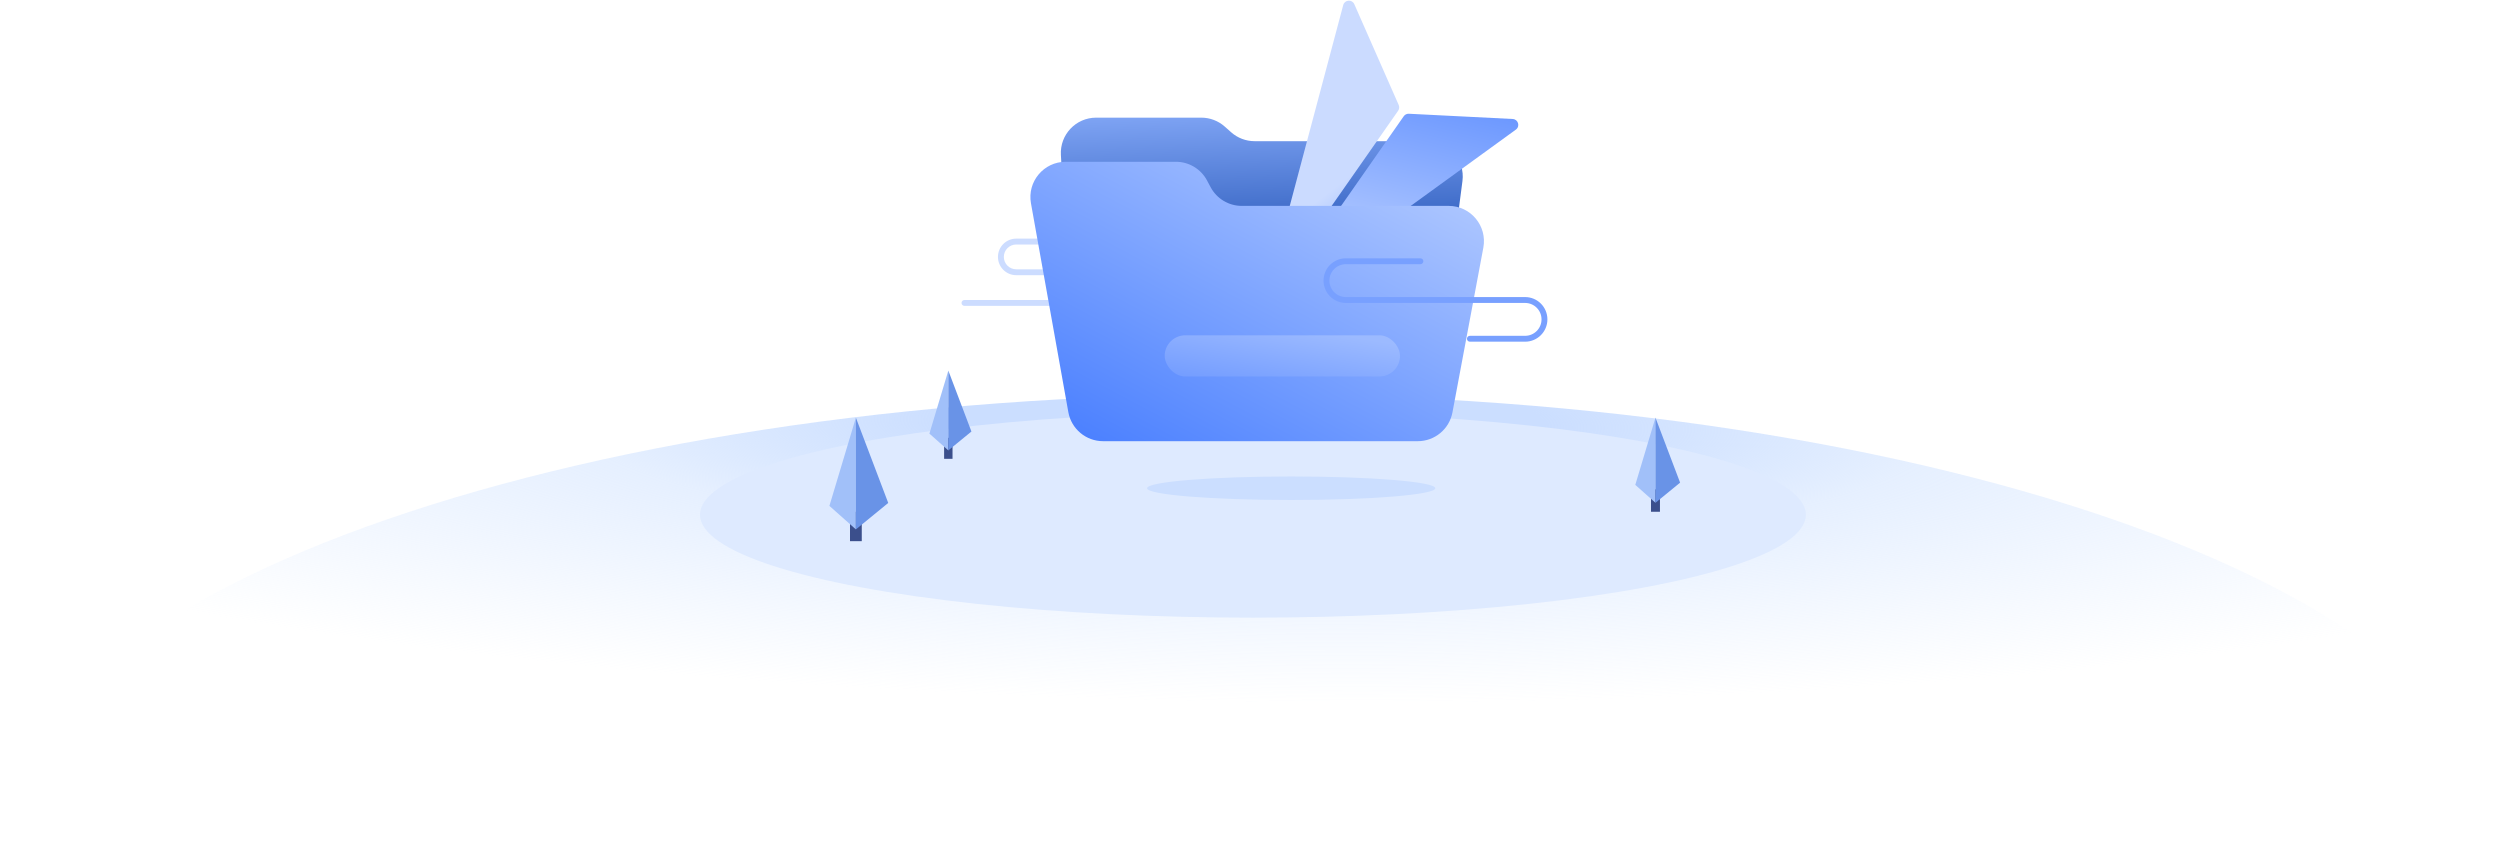 <svg width="425" height="144" viewBox="0 0 425 144" fill="none" xmlns="http://www.w3.org/2000/svg">
<path d="M425 144H0C0 101.474 95.139 67 212.5 67C329.861 67 425 101.474 425 144Z" fill="url(#paint0_radial_33222_339103)"/>
<ellipse cx="213" cy="87.5" rx="94" ry="17.5" fill="#DEEAFF"/>
<ellipse rx="24.5" ry="2" transform="matrix(1 0 0 -1 219.5 83)" fill="#CBDEFF"/>
<rect x="160.5" y="74.429" width="1.429" height="3.571" fill="#3B4F8C"/>
<path d="M158 73.714L161.214 63V76.571L158 73.714Z" fill="#A1C0F9"/>
<path d="M161.215 76.571V63L165.143 73.357L161.215 76.571Z" fill="#6993E7"/>
<rect x="280.668" y="83.19" width="1.524" height="3.81" fill="#3B4F8C"/>
<path d="M278 82.429L281.429 71V85.476L278 82.429Z" fill="#A1C0F9"/>
<path d="M281.428 85.476V71L285.618 82.048L281.428 85.476Z" fill="#6993E7"/>
<rect x="144.5" y="87" width="2" height="5" fill="#3B4F8C"/>
<path d="M141 86L145.5 71V90L141 86Z" fill="#A1C0F9"/>
<path d="M145.5 90V71L151 85.5L145.5 90Z" fill="#6993E7"/>
<path fill-rule="evenodd" clip-rule="evenodd" d="M199 48.891C199 50.056 198.056 51 196.892 51H163.957C163.681 51 163.457 51.224 163.457 51.5C163.457 51.776 163.681 52 163.957 52H196.892C198.609 52 200 50.608 200 48.891C200 47.174 198.609 45.783 196.892 45.783H183.196C183.196 45.783 183.196 45.782 183.196 45.782C183.196 45.782 183.196 45.782 183.196 45.782H172.761C171.596 45.782 170.652 44.838 170.652 43.673C170.652 42.509 171.596 41.565 172.761 41.565H180.087C180.363 41.565 180.587 41.341 180.587 41.065C180.587 40.789 180.363 40.565 180.087 40.565H172.761C171.044 40.565 169.652 41.957 169.652 43.673C169.652 45.39 171.044 46.782 172.761 46.782H173.413C173.413 46.782 173.414 46.782 173.414 46.782C173.414 46.782 173.414 46.783 173.414 46.783H196.892C198.056 46.783 199 47.727 199 48.891Z" fill="#CCDCFF"/>
<path d="M247.182 41.776L248.617 30.776C249.085 27.185 246.289 24 242.667 24H213.282C211.812 24 210.394 23.461 209.296 22.485L208.205 21.516C207.107 20.54 205.689 20 204.219 20H186.343C182.899 20 180.161 22.894 180.352 26.333L181.186 41.333C181.362 44.513 183.992 47 187.176 47H241.232C244.246 47 246.792 44.765 247.182 41.776Z" fill="url(#paint1_linear_33222_339103)"/>
<path d="M257.159 20.229L239.504 19.337C239.16 19.32 238.831 19.48 238.634 19.763L219.223 47.544C218.577 48.469 219.717 49.589 220.63 48.926L257.695 22.037C258.459 21.483 258.101 20.277 257.159 20.229Z" fill="url(#paint2_linear_33222_339103)"/>
<g filter="url(#filter0_d_33222_339103)">
<path d="M238.724 18.794L231.176 1.655C230.795 0.79 229.538 0.887 229.295 1.8L217.274 46.945C216.987 48.026 218.42 48.692 219.06 47.775L238.628 19.77C238.828 19.483 238.864 19.113 238.724 18.794Z" fill="url(#paint3_linear_33222_339103)"/>
</g>
<g filter="url(#filter1_d_33222_339103)">
<path d="M181.616 71.558L175.263 36.058C174.605 32.379 177.433 29.001 181.169 29.001H199.9C202.116 29.001 204.152 30.222 205.195 32.177L205.806 33.324C206.849 35.279 208.885 36.501 211.1 36.501H246.271C250.028 36.501 252.861 39.914 252.168 43.606L246.918 71.606C246.386 74.444 243.908 76.501 241.021 76.501H187.522C184.616 76.501 182.128 74.418 181.616 71.558Z" fill="url(#paint4_linear_33222_339103)"/>
</g>
<g filter="url(#filter2_d_33222_339103)">
<rect x="198" y="57.001" width="40" height="7" rx="3.5" fill="url(#paint5_linear_33222_339103)"/>
</g>
<path fill-rule="evenodd" clip-rule="evenodd" d="M226 47.707C226 46.163 227.251 44.913 228.795 44.913H241.471C241.747 44.913 241.971 44.689 241.971 44.413C241.971 44.136 241.747 43.913 241.471 43.913H228.795C226.699 43.913 225 45.611 225 47.707C225 49.802 226.699 51.501 228.795 51.501H258.441C258.442 51.501 258.442 51.501 258.442 51.501C258.442 51.5 258.442 51.5 258.442 51.5H259.265C260.808 51.5 262.059 52.751 262.059 54.294C262.059 55.838 260.808 57.089 259.265 57.089H249.882C249.606 57.089 249.382 57.312 249.382 57.589C249.382 57.865 249.606 58.089 249.882 58.089H259.265C261.36 58.089 263.059 56.39 263.059 54.294C263.059 52.199 261.36 50.5 259.265 50.5H246.089C246.088 50.5 246.088 50.5 246.088 50.501C246.088 50.501 246.088 50.501 246.088 50.501H228.795C227.251 50.501 226 49.25 226 47.707Z" fill="#78A0FF"/>
<defs>
<filter id="filter0_d_33222_339103" x="216.293" y="0.114" width="22.516" height="48.094" filterUnits="userSpaceOnUse" color-interpolation-filters="sRGB">
<feFlood flood-opacity="0" result="BackgroundImageFix"/>
<feColorMatrix in="SourceAlpha" type="matrix" values="0 0 0 0 0 0 0 0 0 0 0 0 0 0 0 0 0 0 127 0" result="hardAlpha"/>
<feOffset dx="-0.944" dy="-0.944"/>
<feComposite in2="hardAlpha" operator="out"/>
<feColorMatrix type="matrix" values="0 0 0 0 0.829 0 0 0 0 0.883 0 0 0 0 1 0 0 0 1 0"/>
<feBlend mode="normal" in2="BackgroundImageFix" result="effect1_dropShadow_33222_339103"/>
<feBlend mode="normal" in="SourceGraphic" in2="effect1_dropShadow_33222_339103" result="shape"/>
</filter>
<filter id="filter1_d_33222_339103" x="175.168" y="27.501" width="77.105" height="49" filterUnits="userSpaceOnUse" color-interpolation-filters="sRGB">
<feFlood flood-opacity="0" result="BackgroundImageFix"/>
<feColorMatrix in="SourceAlpha" type="matrix" values="0 0 0 0 0 0 0 0 0 0 0 0 0 0 0 0 0 0 127 0" result="hardAlpha"/>
<feOffset dy="-1.5"/>
<feComposite in2="hardAlpha" operator="out"/>
<feColorMatrix type="matrix" values="0 0 0 0 0.821 0 0 0 0 0.877 0 0 0 0 1 0 0 0 1 0"/>
<feBlend mode="normal" in2="BackgroundImageFix" result="effect1_dropShadow_33222_339103"/>
<feBlend mode="normal" in="SourceGraphic" in2="effect1_dropShadow_33222_339103" result="shape"/>
</filter>
<filter id="filter2_d_33222_339103" x="196" y="55.001" width="44" height="11" filterUnits="userSpaceOnUse" color-interpolation-filters="sRGB">
<feFlood flood-opacity="0" result="BackgroundImageFix"/>
<feColorMatrix in="SourceAlpha" type="matrix" values="0 0 0 0 0 0 0 0 0 0 0 0 0 0 0 0 0 0 127 0" result="hardAlpha"/>
<feOffset/>
<feGaussianBlur stdDeviation="1"/>
<feComposite in2="hardAlpha" operator="out"/>
<feColorMatrix type="matrix" values="0 0 0 0 0.408 0 0 0 0 0.569 0 0 0 0 0.898 0 0 0 1 0"/>
<feBlend mode="normal" in2="BackgroundImageFix" result="effect1_dropShadow_33222_339103"/>
<feBlend mode="normal" in="SourceGraphic" in2="effect1_dropShadow_33222_339103" result="shape"/>
</filter>
<radialGradient id="paint0_radial_33222_339103" cx="0" cy="0" r="1" gradientUnits="userSpaceOnUse" gradientTransform="translate(213.278 71.915) rotate(90.619) scale(72.089 397.857)">
<stop offset="0.125" stop-color="#CBDEFF"/>
<stop offset="0.293" stop-color="#C9DEFF" stop-opacity="0.47"/>
<stop offset="0.659" stop-color="#CFE2FF" stop-opacity="0"/>
</radialGradient>
<linearGradient id="paint1_linear_33222_339103" x1="214.5" y1="48" x2="213.5" y2="18.5" gradientUnits="userSpaceOnUse">
<stop stop-color="#1749AD"/>
<stop offset="1" stop-color="#80A5F5"/>
</linearGradient>
<linearGradient id="paint2_linear_33222_339103" x1="253.196" y1="6.225" x2="237.117" y2="71.597" gradientUnits="userSpaceOnUse">
<stop offset="0.118" stop-color="#6190FF"/>
<stop offset="0.739" stop-color="#CBDBFF"/>
</linearGradient>
<linearGradient id="paint3_linear_33222_339103" x1="212.915" y1="77.203" x2="191.428" y2="49.493" gradientUnits="userSpaceOnUse">
<stop offset="0.118" stop-color="#6190FF"/>
<stop offset="0.739" stop-color="#CBDBFF"/>
</linearGradient>
<linearGradient id="paint4_linear_33222_339103" x1="198.5" y1="86.501" x2="231.304" y2="24.929" gradientUnits="userSpaceOnUse">
<stop stop-color="#487EFF"/>
<stop offset="1" stop-color="#AEC7FF"/>
</linearGradient>
<linearGradient id="paint5_linear_33222_339103" x1="209.462" y1="65.474" x2="211.364" y2="54.144" gradientUnits="userSpaceOnUse">
<stop stop-color="#749DFF"/>
<stop offset="1" stop-color="#9CBAFF"/>
</linearGradient>
</defs>
</svg>

